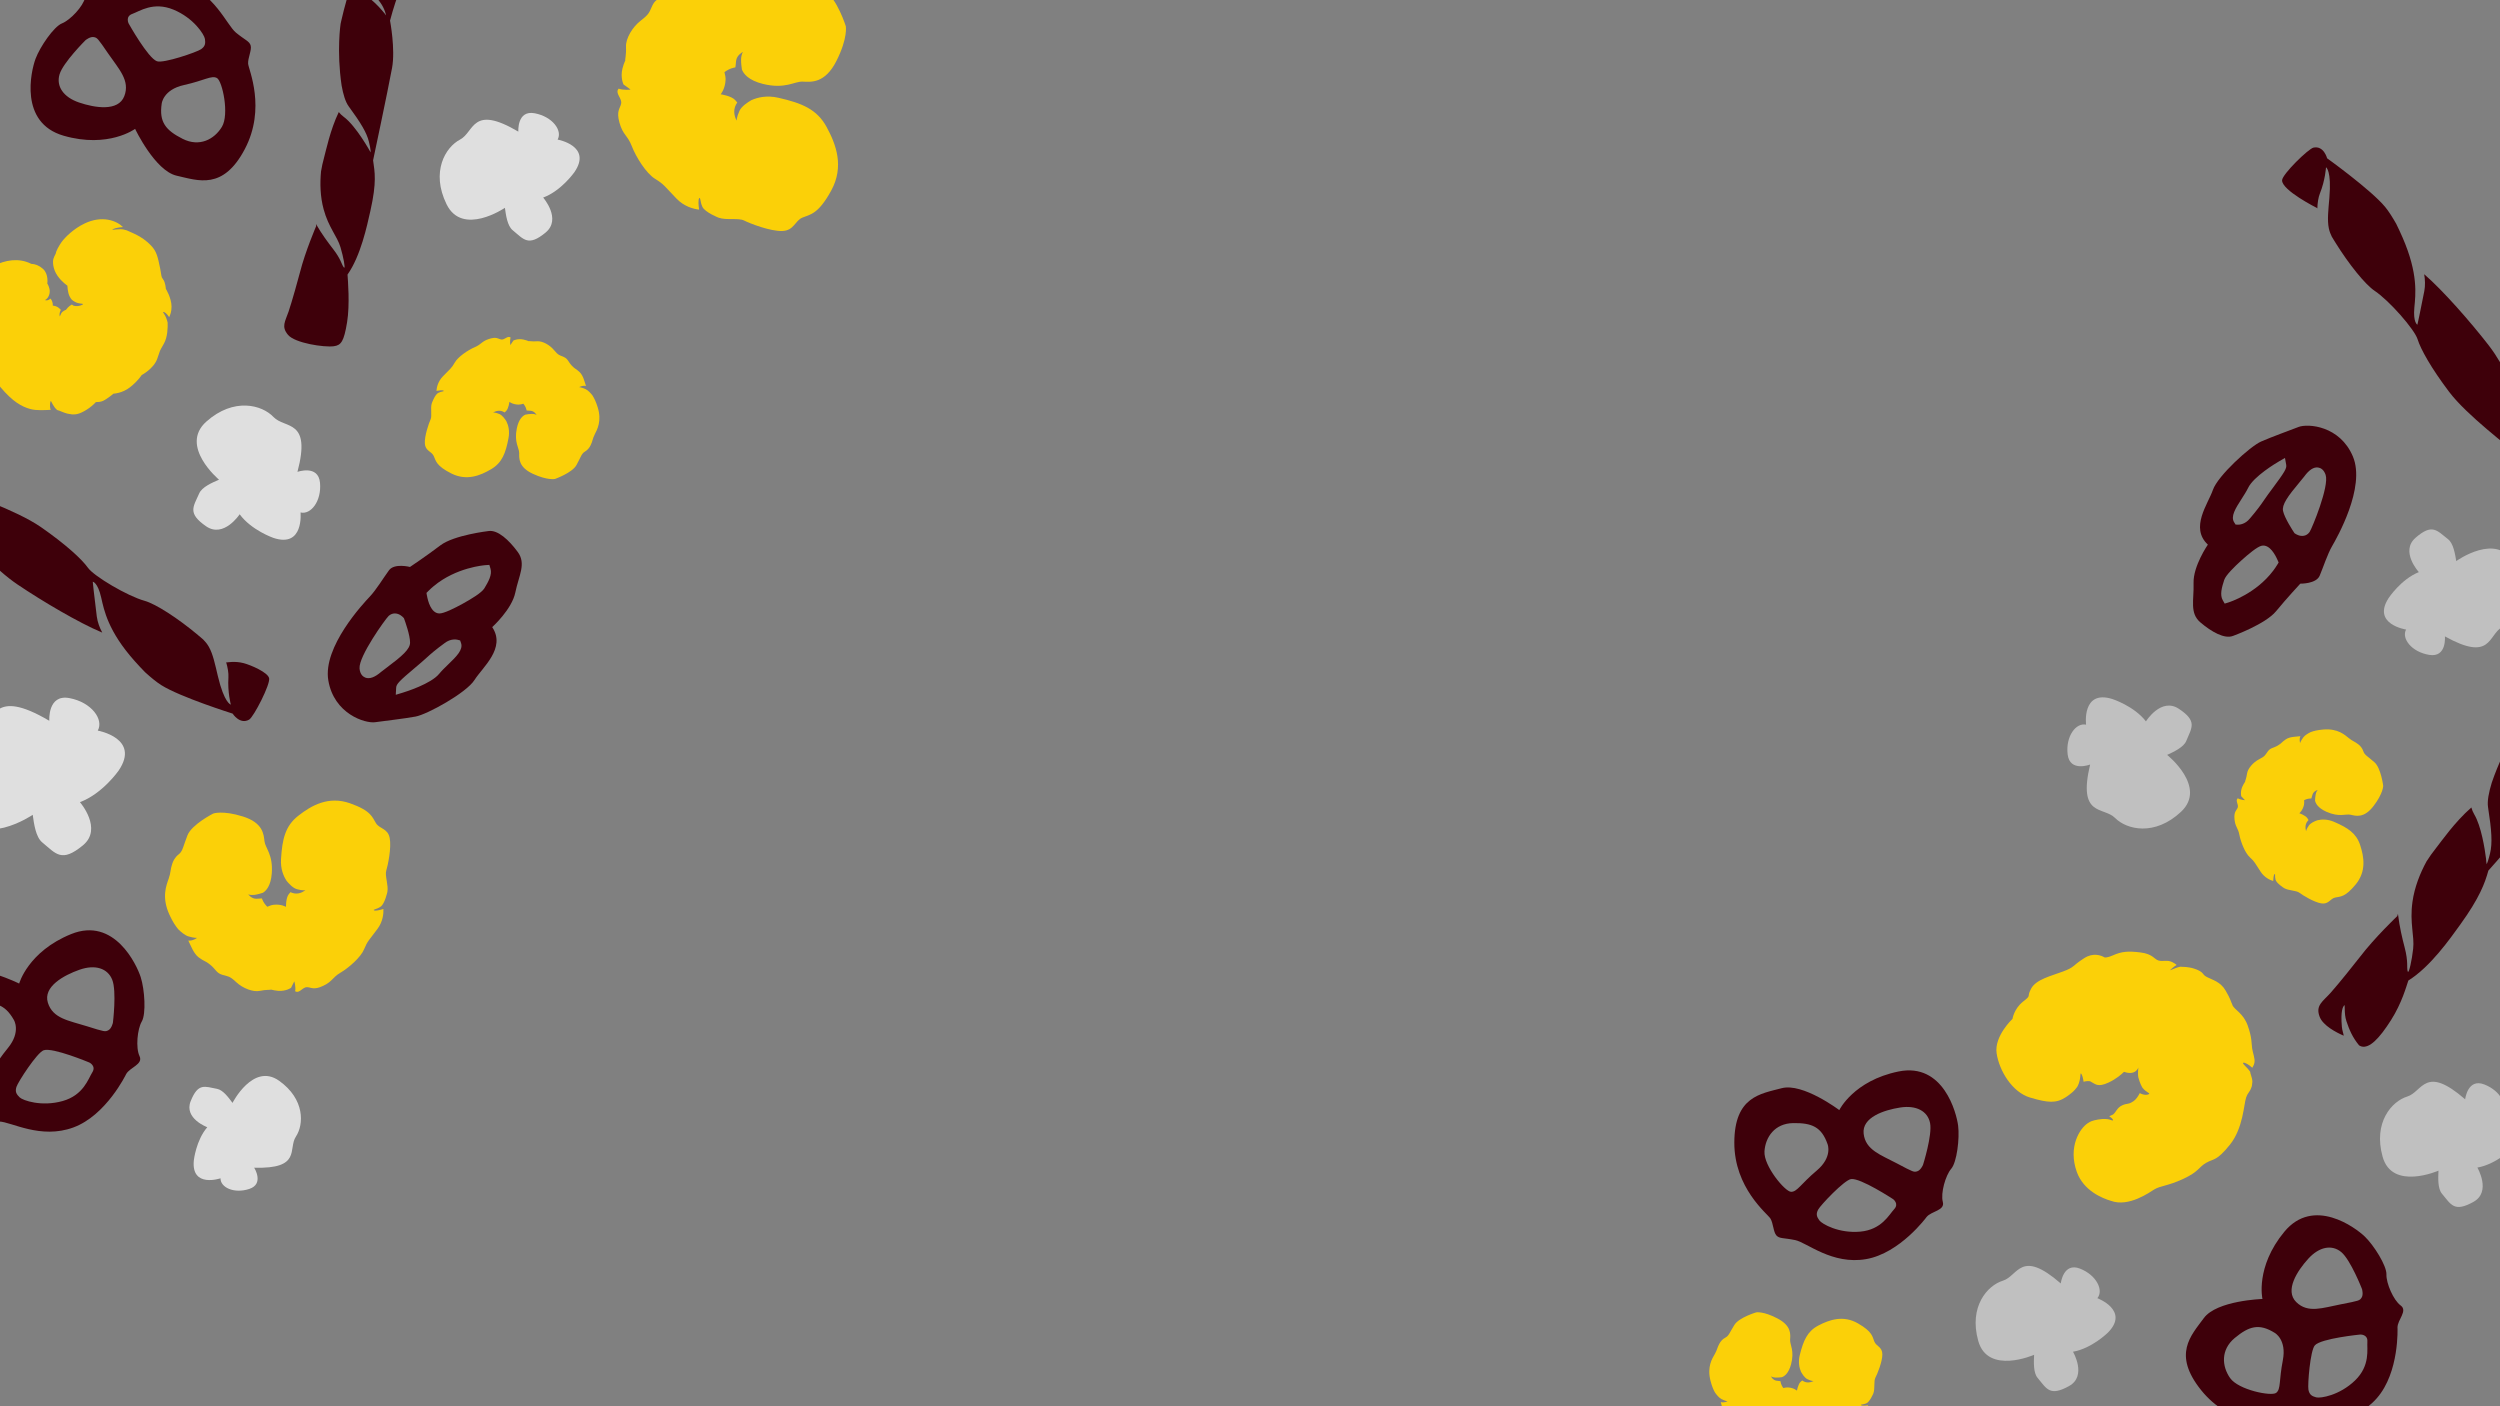 <svg width="1920" height="1080" viewBox="0 0 1920 1080" fill="none" xmlns="http://www.w3.org/2000/svg">
<rect x="0" y="0" width="1920" height="1080" fill="#808080" stroke="none"/>
<g clip-path="url(#clip0_1059_491)">
<path d="M158.267 404.178C143.773 394.12 148.432 389.299 153.004 378.908C155.13 374.065 162.802 370.731 168.2 368.394C168.2 368.394 137.373 342.577 158.473 323.785C179.587 305.001 201.23 310.93 210.037 320.253C218.857 329.584 239.27 321.479 228.443 362.399C228.443 362.399 244.51 356.648 245.772 370.811C247.033 384.975 238.653 395.483 230.811 393.564C230.811 393.564 233.568 421.026 209.972 413.101C209.972 413.101 193.047 407.243 184.068 394.956C184.068 394.956 171.827 413.575 158.254 404.17" fill="white" fill-opacity="0.75"/>
<path d="M1673.25 544.294C1687.77 553.836 1683.31 558.698 1679.06 569.04C1677.09 573.861 1669.62 577.333 1664.36 579.768C1664.36 579.768 1695.35 604.418 1675.05 623.442C1654.73 642.457 1633.27 637.158 1624.37 628.198C1615.46 619.231 1595.56 627.717 1605.21 587.165C1605.21 587.165 1589.53 593.225 1587.94 579.313C1586.35 565.401 1594.34 554.849 1602.1 556.543C1602.1 556.543 1598.71 529.577 1622.13 536.793C1622.13 536.793 1638.94 542.14 1648.08 554.013C1648.08 554.013 1659.67 535.38 1673.27 544.302" fill="white" fill-opacity="0.5"/>
<path d="M146.445 845.686C152.144 831.459 157.112 834.436 166.766 836.251C171.267 837.11 175.553 842.921 178.572 847.027C178.572 847.027 194.433 815.876 214.347 830.025C234.262 844.174 233.413 863.638 227.241 872.927C221.068 882.215 231.831 897.888 195.21 896.792C195.21 896.792 203.156 909.249 191.437 913.108C179.726 916.956 169.251 911.941 169.356 904.939C169.356 904.939 146.705 912.671 148.861 891.17C148.861 891.17 150.549 875.717 159.189 865.698C159.189 865.698 141.109 859.017 146.445 845.686Z" fill="white" fill-opacity="0.75"/>
<path d="M63.724 649.197C47.225 662.769 43.092 655.747 32.453 646.969C27.482 642.882 26.106 632.855 25.129 625.774C25.129 625.774 -15.155 653.187 -30.182 622.368C-45.246 591.571 -31.207 568.303 -17.422 561.117C-3.628 553.914 -6.424 527.438 37.87 553.567C37.87 553.567 36.405 532.924 53.386 536.153C70.35 539.371 79.878 552.607 75.085 561.105C75.085 561.105 108.074 566.97 91.089 591.844C91.089 591.844 78.711 609.638 61.398 616.049C61.398 616.049 79.156 636.484 63.707 649.187" fill="white" fill-opacity="0.75"/>
<path d="M419.042 178.59C405.673 189.588 402.324 183.898 393.704 176.785C389.675 173.473 388.56 165.349 387.768 159.611C387.768 159.611 355.126 181.824 342.95 156.851C330.743 131.896 342.119 113.042 353.289 107.218C364.466 101.382 362.201 79.928 398.093 101.101C398.093 101.101 396.906 84.374 410.665 86.99C424.412 89.598 432.132 100.323 428.249 107.209C428.249 107.209 454.98 111.962 441.217 132.117C441.217 132.117 431.186 146.536 417.157 151.73C417.157 151.73 431.547 168.289 419.029 178.582" fill="white" fill-opacity="0.75"/>
<path d="M1589.07 1064.48C1574.15 1072.73 1571.93 1066.62 1564.86 1058.19C1561.55 1054.26 1561.93 1046.19 1562.19 1040.49C1562.19 1040.49 1526.6 1056.15 1519.28 1029.79C1511.94 1003.43 1526.33 987.217 1538.19 983.581C1550.06 979.933 1551.71 958.753 1582.67 985.689C1582.67 985.689 1584.52 969.279 1597.38 974.278C1610.22 979.268 1615.77 991.037 1610.78 997.009C1610.78 997.009 1635.81 1006.4 1618.87 1023.45C1618.87 1023.45 1606.57 1035.62 1592.06 1038.13C1592.06 1038.13 1603.02 1056.74 1589.06 1064.47" fill="white" fill-opacity="0.5"/>
<path d="M1899.63 923.045C1884.71 931.298 1882.49 925.188 1875.41 916.755C1872.11 912.826 1872.48 904.759 1872.75 899.061C1872.75 899.061 1837.16 914.719 1829.84 888.354C1822.5 862.003 1836.89 845.785 1848.75 842.149C1860.62 838.501 1862.27 817.321 1893.23 844.256C1893.23 844.256 1895.08 827.847 1907.94 832.846C1920.78 837.836 1926.33 849.605 1921.34 855.577C1921.34 855.577 1946.37 864.97 1929.43 882.019C1929.43 882.019 1917.13 894.183 1902.62 896.698C1902.62 896.698 1913.58 915.311 1899.62 923.035" fill="white" fill-opacity="0.5"/>
<path d="M1855.14 412.986C1868.03 401.827 1871.47 407.346 1880.13 414.134C1884.18 417.295 1885.48 425.265 1886.4 430.894C1886.4 430.894 1917.98 408.217 1930.59 432.499C1943.23 456.763 1932.5 475.606 1921.64 481.616C1910.79 487.639 1913.55 508.703 1877.69 488.75C1877.69 488.75 1879.27 505.187 1865.66 502.953C1852.07 500.727 1844.2 490.36 1847.85 483.485C1847.85 483.485 1821.42 479.47 1834.47 459.286C1834.47 459.286 1843.98 444.843 1857.67 439.381C1857.67 439.381 1843.09 423.437 1855.16 412.994" fill="white" fill-opacity="0.5"/>
<path d="M1748.64 1095.64C1752.65 1097.08 1756.91 1102.35 1760.38 1102.88C1763.86 1103.41 1765.76 1100.75 1773.86 1096.58C1781.97 1092.42 1807.91 1093.73 1825.41 1073.81C1842.9 1053.88 1841.28 1019.45 1841.28 1019.45C1841.31 1013.55 1849.31 1006.7 1843.73 1002.62C1838.12 998.556 1832.55 985.433 1832.78 978.768C1833.01 972.103 1823.21 956.456 1816.13 949.65C1809.06 942.844 1776.82 918.826 1754.36 945.992C1731.91 973.159 1737.56 997.611 1737.56 997.611C1737.56 997.611 1702.49 998.724 1692.53 1012.31C1682.56 1025.88 1668.42 1040.02 1690.35 1067.49C1712.28 1094.94 1744.62 1094.21 1748.64 1095.64ZM1772.75 966.702C1781.18 957.426 1790.94 955.634 1798.11 961.611C1805.27 967.588 1814.03 990.01 1814.03 990.01C1814.03 990.01 1815.24 994.288 1813.7 996.584C1812.17 998.879 1811.89 998.973 1797.92 1001.67C1783.94 1004.37 1772.51 1008.88 1763.5 999.981C1754.48 991.084 1764.33 975.952 1772.77 966.689L1772.75 966.702ZM1777.83 1033.19C1782.74 1027.87 1812.62 1024.93 1812.62 1024.93C1812.62 1024.93 1818.54 1024.61 1818.14 1030.37C1817.73 1036.13 1820.54 1048.72 1808.66 1060.2C1796.78 1071.68 1782.09 1074.06 1778.8 1073.16C1775.51 1072.26 1773.62 1071.13 1772.88 1067.32C1772.15 1063.51 1774.25 1037.06 1777.83 1033.19ZM1712.76 1058.4C1706.39 1049.39 1705.35 1036.65 1716.3 1027.57C1727.26 1018.48 1735.01 1016.16 1747.04 1023.67C1747.04 1023.67 1756.3 1028.82 1753.22 1044.65C1750.14 1060.48 1751.82 1066.84 1748.1 1069.71C1744.37 1072.56 1719.13 1067.43 1712.77 1058.41L1712.76 1058.4Z" fill="#3E000A"/>
<path d="M190.556 48.933C190.264 44.61 193.447 38.511 192.535 35.061C191.622 31.612 188.37 30.923 181.211 25.061C174.051 19.2 164.757 -5.483 139.117 -13.703C113.477 -21.923 82.068 -6.458 82.068 -6.458C76.564 -4.09 66.948 -8.774 65.412 -1.917C63.895 4.946 53.934 15.453 47.635 17.94C41.337 20.427 30.736 35.889 27.267 45.238C23.799 54.588 14.497 94.337 48.891 104.237C83.285 114.137 103.762 98.966 103.762 98.966C103.762 98.966 119.009 131.169 135.691 134.939C152.367 138.725 171.271 146.166 187.963 114.614C204.63 83.073 190.848 53.257 190.556 48.933ZM60.723 78.724C48.673 74.638 43.047 66.271 45.709 57.177C48.371 48.083 65.702 30.847 65.702 30.847C65.702 30.847 69.194 27.985 71.953 28.483C74.713 28.982 74.912 29.201 83.087 41.123C91.263 53.045 100.093 61.86 95.461 73.857C90.828 85.854 72.75 82.821 60.706 78.717L60.723 78.724ZM120.571 47.053C113.637 44.639 98.784 18.013 98.784 18.013C98.784 18.013 96.094 12.622 101.621 10.666C107.148 8.711 117.73 0.995 133.231 7.406C148.732 13.816 156.906 26.527 157.401 29.957C157.897 33.388 157.607 35.604 154.361 37.832C151.114 40.061 125.63 48.824 120.571 47.053ZM170.413 97.433C164.611 107.015 153.166 113.142 140.274 106.626C127.365 100.103 122.064 93.826 124.187 79.584C124.187 79.584 125.229 68.873 141.216 65.329C157.204 61.785 162.446 57.635 166.632 59.939C170.793 62.255 176.24 87.841 170.42 97.415L170.413 97.433Z" fill="#3E000A"/>
<path d="M-22.695 848.313C-19.797 851.535 -18.538 858.298 -15.691 860.45C-12.844 862.601 -9.86 861.136 -0.609 861.33C8.642 861.524 31.188 875.209 56.436 865.854C81.683 856.498 96.854 824.946 96.854 824.946C99.723 819.686 110.18 817.437 107.157 811.095C104.115 804.757 105.469 790.343 108.891 784.499C112.312 778.655 111.111 759.946 108.07 750.449C105.029 740.952 87.818 703.934 54.645 717.37C21.473 730.806 14.723 755.381 14.723 755.381C14.723 755.381 -17.149 739.451 -32.601 746.78C-48.059 754.092 -67.526 759.903 -61.189 795.031C-54.838 830.136 -25.592 845.091 -22.695 848.313ZM61.08 744.748C73.084 740.526 82.674 743.637 86.191 752.436C89.709 761.234 86.708 785.492 86.708 785.492C86.708 785.492 85.728 789.899 83.249 791.21C80.769 792.521 80.478 792.471 66.687 788.136C52.897 783.8 40.509 782.314 36.75 770.015C32.991 757.716 49.088 748.946 61.098 744.742L61.08 744.748ZM33.533 806.602C40.479 804.223 68.598 816.007 68.598 816.007C68.598 816.007 74.042 818.589 70.9 823.538C67.758 828.488 64.193 841.09 48.04 845.612C31.887 850.134 17.61 845.177 15.104 842.783C12.597 840.39 11.457 838.468 12.636 834.711C13.816 830.954 28.46 808.33 33.533 806.602ZM-36.777 797.72C-38.124 786.6 -32.9 774.715 -18.735 771.886C-4.551 769.052 3.493 770.721 10.613 783.236C10.613 783.236 16.403 792.308 6.01 804.963C-4.383 817.618 -5.946 824.119 -10.662 824.888C-15.365 825.635 -35.442 808.864 -36.771 797.738L-36.777 797.72Z" fill="#3E000A"/>
<path d="M1359.68 935.835C1361.91 939.474 1361.92 946.249 1364.29 948.842C1366.66 951.436 1369.81 950.552 1378.73 952.398C1387.66 954.244 1407.03 971.537 1433.16 967.004C1459.28 962.47 1479.63 934.638 1479.63 934.638C1483.35 930.058 1493.88 929.756 1492.09 923.072C1490.28 916.39 1494.17 902.676 1498.53 897.63C1502.89 892.584 1505.08 874.253 1503.84 864.512C1502.6 854.771 1492.57 815.841 1458.04 822.905C1423.51 829.97 1412.57 852.556 1412.57 852.556C1412.57 852.556 1384.56 831.417 1368.29 835.745C1352.01 840.053 1332.12 842.191 1331.96 877.342C1331.81 912.472 1357.45 932.196 1359.68 935.835ZM1459.36 850.569C1471.74 848.632 1480.47 853.364 1482.3 862.514C1484.13 871.665 1476.88 894.616 1476.88 894.616C1476.88 894.616 1475.14 898.708 1472.5 899.532C1469.87 900.357 1469.59 900.257 1457.02 893.587C1444.44 886.917 1432.71 883.257 1431.28 870.674C1429.84 858.091 1447 852.484 1459.38 850.567L1459.36 850.569ZM1421.6 905.525C1428.76 904.466 1453.87 920.918 1453.87 920.918C1453.87 920.918 1458.68 924.393 1454.75 928.622C1450.82 932.852 1445.11 944.415 1428.66 945.899C1412.21 947.382 1399.27 940.023 1397.27 937.256C1395.27 934.489 1394.51 932.423 1396.33 928.997C1398.15 925.57 1416.38 906.289 1421.6 905.525ZM1355.11 884.321C1355.8 873.312 1362.99 862.74 1377.21 862.54C1391.46 862.338 1398.95 865.396 1403.6 878.791C1403.6 878.791 1407.58 888.613 1395.25 899.004C1382.91 909.395 1380.23 915.409 1375.53 915.31C1370.84 915.189 1354.41 895.351 1355.12 884.34L1355.11 884.321Z" fill="#3E000A"/>
<path d="M1714.52 771.838C1712.78 768.015 1713.38 767.951 1709.36 760.901C1705.34 753.851 1699.02 752.535 1694.96 750.396C1690.93 748.281 1693.05 747.279 1687.56 744.815C1687.1 744.598 1686.64 744.446 1686.16 744.269L1686.11 744.298C1686.11 744.298 1685.7 744.116 1685.1 743.91C1680.52 742.432 1676.36 742.571 1674.44 742.44C1669.68 743.514 1665.67 745.972 1666.83 744.86C1667.67 744.045 1669.36 742.503 1671.66 741.064C1670.91 740.448 1669.97 739.722 1668.24 738.87C1664.34 736.975 1661.07 738.677 1657.7 737.659C1654.33 736.64 1653.38 732.633 1643.81 731.467C1634.23 730.301 1629.56 730.689 1622.58 733.76C1619.66 735.048 1617.73 735.392 1616.47 735.359C1613.67 733.728 1607.63 731.362 1600.62 735.897C1590.96 742.119 1593.69 742.59 1584.52 746.066C1575.32 749.558 1563.73 752.076 1559.88 759.325C1556.05 766.56 1560.72 763.7 1553.71 769.234C1546.71 774.767 1545.61 782.473 1545.61 782.473C1545.61 782.473 1531.42 795.76 1533.41 808.981C1535.38 822.178 1545.28 838.822 1559.09 842.919C1572.93 847.001 1579.08 847.55 1586.71 842.54C1587.93 841.756 1588.92 841.018 1589.83 840.325L1589.45 840.357C1589.45 840.357 1589.79 840.212 1590.3 839.939C1592.99 837.786 1594.28 836.125 1595.3 834.731C1595.47 834.421 1595.67 834.135 1595.81 833.776C1598.33 828.551 1597.35 823.624 1598.28 824.492C1599.06 825.22 1599.84 828.229 1600.2 830.787C1602.38 830.151 1604.68 830.185 1605.33 830.488C1609.16 832.364 1610.79 835.415 1619.37 831.4C1625.39 828.578 1629.37 825.033 1631.23 823.157C1640.34 826.349 1642.26 819.816 1642.26 819.816C1642.26 819.816 1641.6 824.909 1642.33 827.742C1643.4 831.943 1645.25 835.168 1645.25 835.168C1648.24 839.064 1651.33 839.415 1650.52 840.112C1649.28 841.205 1646.26 841.079 1643.36 839.508C1642.2 841.76 1640.54 844.349 1638.54 845.713C1634.44 848.524 1633.84 847.051 1629.8 848.921C1625.74 850.807 1625.11 854.244 1622.79 855.968C1622.79 855.968 1621.4 856.65 1619.88 857.28C1621.9 858.556 1623.1 859.965 1622.75 860.379C1622.03 861.223 1620.45 858.309 1611.36 859.792C1609.24 860.153 1607.56 860.578 1606.17 861.094C1605.21 861.548 1604.28 862.051 1603.33 862.671C1597.24 866.703 1588.15 880.847 1594.97 899.985C1600.15 914.496 1614.57 920.296 1621.26 922.261C1634.89 927.27 1650.85 915.716 1654.4 913.541C1659.28 910.547 1664.5 911.036 1676.67 905.418C1688.84 899.801 1688.53 896.303 1694.45 892.977C1700.37 889.651 1702.32 891.842 1712.58 879.123C1722.83 866.404 1723.3 847.693 1725 842.998C1726.69 838.278 1727.51 839.617 1729.31 834.53C1729.31 834.53 1729.74 832.827 1729.83 830.628C1729.66 827.247 1728.05 824.45 1728.21 823.245C1725.31 818.995 1721.86 817.023 1722.79 816.251C1723.54 815.623 1727 817.453 1729.76 820.049C1730.46 818.888 1731.17 817.545 1731.42 816.05C1731.97 812.965 1730.24 809.103 1729.64 805.181C1729.07 801.245 1729.64 797.211 1726.25 787.634C1722.83 778.073 1716.19 775.706 1714.44 771.859L1714.52 771.838Z" fill="#FBD008"/>
<path d="M127.334 221.652C127.334 221.652 127.122 216.85 125.134 214.346C123.632 212.464 124.106 211.635 123.049 206.404C121.162 197.101 120.286 193.013 115.864 188.43C108.733 181.036 100.836 178.676 97.34 176.904C95.73 176.395 94.046 176.027 92.621 176.036C88.149 176.08 85.776 176.853 86.385 176.257C86.975 175.706 89.769 174.69 94.46 174.378C89.464 169.406 78.446 165.236 65.05 171.599C55.888 175.976 50.065 182.564 48.744 184.058C47.122 185.873 44.553 189.814 43.2 193.21C43.021 193.652 42.878 194.225 42.743 194.886C42.102 196.044 41.478 197.379 41.068 198.626C40.4 200.636 40.346 206.336 44.219 211.889C47.517 216.584 51.736 219.356 51.736 219.356C51.736 219.356 51.935 224.472 53.364 227.411C53.642 227.964 53.971 228.579 54.342 229.167C55.319 230.7 56.913 231.501 58.226 232.151C60.641 233.361 63.615 233.042 63.732 233.544C63.849 234.046 60.145 235.756 56.643 234.81C56.025 234.649 55.701 234.078 55.189 233.861C54.032 234.535 52.929 235.315 52.105 236.202C51.582 236.767 51.086 237.375 50.612 237.981C50.612 237.981 48.067 238.816 47.046 240.637C46.026 242.459 45.993 243.244 45.971 243.022C45.948 242.801 45.362 241.833 45.999 239.737C46.215 239.001 46.49 238.415 46.779 237.962C46.312 237.517 45.72 236.951 44.968 236.334C43.705 235.276 41.815 234.862 40.551 234.698C40.742 232.826 39.809 230.172 38.698 229.301C38.656 229.327 37.725 230.269 36.793 230.518C35.73 230.803 34.506 230.59 34.642 230.398C34.779 230.206 36.387 229.799 37.57 226.934C38.754 224.069 37.949 221.805 37.949 221.805L38.002 221.889C37.256 218.882 36.325 217.814 36.325 217.814C36.325 217.814 37.533 210.502 32.938 206.428C30.029 203.838 26.982 202.758 24.007 202.63C4.588 192.846 -17.082 211.134 -20.449 216.227C-24.111 221.707 -26.207 230.826 -24.788 235.441C-24.062 237.803 -23.006 239.908 -22.121 241.405C-20.613 239.781 -19.01 239.33 -19.01 239.33C-19.01 239.33 -19.788 241.128 -20.619 243.734C-20.619 243.734 -20.765 244.284 -20.939 245.217C-21.273 247.439 -21.441 250.895 -21.517 253.248C-21.422 255.538 -21.047 257.957 -20.215 260.264C-16.617 269.976 -10.159 275.762 -7.261 278.688C-5.275 284.743 -6.348 289.383 0.549 297.56C9.766 308.452 16.685 312.384 23.479 314.184C28.192 315.432 34.245 314.939 38.883 314.766C37.897 311.582 38.617 308.54 38.944 308.016C39.288 307.446 40.744 312.437 43.955 314.93C45.682 315.271 48.37 316.767 51.643 317.645C53.257 317.976 54.68 318.168 55.516 318.286C57.083 318.375 58.737 318.21 60.442 317.66C64.089 316.492 69.699 313.117 73.635 308.816C75.165 308.753 77.128 308.78 79.152 307.863C82.283 306.434 87.152 302.33 87.152 302.33C87.152 302.33 94.056 302.109 100.074 297.243C106.241 292.317 108.779 288.066 108.779 288.066C108.779 288.066 118.068 283.185 120.758 275.547C123.447 267.909 121.902 270.944 125.859 263.961C128.756 258.848 128.883 251.422 128.743 247.796C128.619 247.227 128.474 246.661 128.304 246.075C126.334 239.952 124.435 239.896 125.48 239.658C126.329 239.462 128.008 240.656 129.922 243.547C130.78 241.875 131.758 239.187 131.747 235.504C131.726 228.829 127.345 221.763 127.345 221.763L127.334 221.652Z" fill="#FBD008"/>
<path d="M1830.31 603.606C1830.31 603.606 1828.64 589.835 1823.54 585.381C1818.44 580.927 1815.93 579.784 1815.07 577.056C1814.21 574.329 1812.41 572.63 1811.32 571.765C1808.33 569.352 1807.1 569.459 1803.96 566.928C1800.84 564.398 1795.39 559.317 1784.28 560.269C1779.78 560.649 1776.83 561.404 1774.67 562.226C1772.9 563.08 1770.2 564.578 1768.93 566.318C1766.93 569.053 1766.48 570.616 1766.48 570.616C1766.48 570.616 1765.55 567.742 1766.74 565.397C1763.43 565.806 1758.64 565.703 1755.55 567.784C1751.98 570.194 1752.84 570.459 1749.42 572.53C1746 574.601 1743.85 574.157 1741.74 576.988C1739.62 579.819 1739.79 580.712 1735.05 583.095C1730.33 585.496 1726.24 590.342 1725.73 594.134C1725.22 597.925 1724.04 600.165 1724.26 600.378C1723.5 601.493 1722.75 602.731 1722.19 604.003C1720.31 608.173 1721.31 611.563 1721.31 611.563C1723.27 613.521 1724.15 614.562 1724.15 614.562C1724.15 614.562 1720.83 614.372 1718.64 613.081C1718.51 613.228 1718.37 613.358 1718.24 613.522C1716.84 615.288 1719.42 618.036 1718.55 620.267C1717.68 622.498 1715.56 623.147 1716.1 629.155C1716.65 635.164 1718.82 635.679 1719.84 641.111C1720.86 646.543 1724.19 655.106 1727.93 658.444C1731.66 661.782 1731.73 662.808 1736.23 669.569C1739.11 673.908 1743.21 675.817 1745.81 676.632C1745.89 674.651 1746.17 671.913 1746.83 671.353C1747.7 670.616 1746.87 672.798 1747.6 675.603C1748.33 678.408 1754.23 682.085 1754.23 682.085C1757.71 684.082 1763.52 683.794 1765.94 685.633C1768.36 687.489 1777.21 692.961 1782.82 693.817C1788.43 694.673 1789.58 690.144 1793.44 689.306C1797.31 688.452 1801.02 689.254 1809.26 679.145C1817.49 669.034 1815.54 657.984 1812.58 648.959C1809.61 639.935 1803.18 635.738 1792.55 631.173C1787.42 628.968 1782.95 629.174 1779.71 629.976C1777.76 630.657 1774.58 632.009 1773.23 633.953C1771.21 636.845 1771.09 638.277 1771.09 638.277C1771.09 638.277 1769.77 634.79 1771.49 631.714C1771.86 631.024 1772.38 630.4 1772.94 629.831C1772.71 629.407 1772.43 628.962 1772.13 628.461C1770.65 626.157 1765.88 624.561 1765.88 624.561C1765.88 624.561 1768.39 622.591 1769.42 618.315C1769.68 617.194 1769.69 615.893 1769.57 614.546C1770.73 613.957 1772.43 613.308 1774.34 613.257L1775.12 613.234C1775.37 612.27 1775.69 611.189 1776.02 610.179C1776.89 607.508 1780.02 606.644 1780.02 606.644C1780.02 606.644 1778.98 607.524 1778.45 610.048C1778.11 611.672 1778.01 613.635 1777.96 614.844C1778.35 616.882 1780.02 620.416 1786.61 623.394C1796.54 627.866 1801.5 624.851 1805.35 625.736C1809.2 626.621 1815.57 628.65 1822.94 618.942C1830.33 609.236 1830.29 603.569 1830.29 603.569L1830.31 603.606Z" fill="#FBD008"/>
<path d="M1348.91 1007.86C1348.91 1007.86 1335.59 1011.76 1332.03 1017.51C1328.46 1023.26 1327.74 1025.93 1325.19 1027.22C1322.64 1028.52 1321.26 1030.57 1320.58 1031.78C1318.69 1035.13 1318.99 1036.33 1317.01 1039.84C1315.02 1043.33 1310.89 1049.53 1313.64 1060.33C1314.75 1064.71 1315.98 1067.51 1317.14 1069.5C1318.27 1071.11 1320.19 1073.53 1322.11 1074.5C1325.13 1076.03 1326.75 1076.21 1326.75 1076.21C1326.75 1076.21 1324.07 1077.6 1321.56 1076.8C1322.5 1080.01 1323.18 1084.75 1325.74 1087.46C1328.69 1090.59 1328.82 1089.7 1331.42 1092.73C1334.02 1095.77 1333.93 1097.96 1337.07 1099.59C1340.2 1101.21 1341.06 1100.9 1344.18 1105.19C1347.32 1109.46 1352.76 1112.7 1356.59 1112.59C1360.41 1112.47 1362.82 1113.28 1362.99 1113.02C1364.21 1113.59 1365.56 1114.13 1366.9 1114.48C1371.32 1115.65 1374.51 1114.11 1374.51 1114.11C1376.12 1111.86 1377 1110.83 1377 1110.83C1377 1110.83 1377.35 1114.13 1376.44 1116.5C1376.6 1116.61 1376.75 1116.72 1376.94 1116.83C1378.91 1117.91 1381.2 1114.92 1383.54 1115.42C1385.89 1115.91 1386.87 1117.9 1392.71 1116.38C1398.55 1114.86 1398.7 1112.64 1403.9 1110.75C1409.09 1108.86 1417 1104.18 1419.68 1099.95C1422.37 1095.72 1423.37 1095.48 1429.31 1089.94C1433.12 1086.39 1434.33 1082.04 1434.72 1079.34C1432.75 1079.59 1430 1079.76 1429.34 1079.2C1428.47 1078.46 1430.76 1078.92 1433.41 1077.75C1436.06 1076.57 1438.73 1070.15 1438.73 1070.15C1440.13 1066.39 1438.9 1060.71 1440.32 1058.02C1441.76 1055.33 1445.71 1045.7 1445.65 1040.03C1445.58 1034.36 1440.92 1033.96 1439.47 1030.29C1437.99 1026.6 1438.18 1022.82 1426.86 1016.33C1415.55 1009.86 1404.96 1013.58 1396.54 1017.98C1388.12 1022.37 1385.03 1029.4 1382.25 1040.63C1380.91 1046.05 1381.84 1050.42 1383.16 1053.49C1384.15 1055.3 1386 1058.22 1388.14 1059.24C1391.32 1060.76 1392.76 1060.64 1392.76 1060.64C1392.76 1060.64 1389.53 1062.51 1386.22 1061.33C1385.48 1061.07 1384.77 1060.65 1384.12 1060.2C1383.74 1060.49 1383.35 1060.84 1382.9 1061.22C1380.87 1063.05 1380.07 1068.02 1380.07 1068.02C1380.07 1068.02 1377.72 1065.86 1373.33 1065.55C1372.18 1065.47 1370.9 1065.67 1369.59 1066.01C1368.82 1064.97 1367.9 1063.39 1367.54 1061.51L1367.39 1060.75C1366.4 1060.66 1365.28 1060.52 1364.23 1060.36C1361.45 1059.93 1360.09 1056.99 1360.09 1056.99C1360.09 1056.99 1361.13 1057.87 1363.71 1057.98C1365.36 1058.06 1367.32 1057.83 1368.52 1057.68C1370.46 1056.96 1373.68 1054.74 1375.55 1047.76C1378.34 1037.23 1374.56 1032.83 1374.8 1028.89C1375.05 1024.94 1376.01 1018.33 1365.24 1012.64C1354.46 1006.93 1348.87 1007.88 1348.87 1007.88L1348.91 1007.86Z" fill="#FBD008"/>
<path d="M163.849 624.756C163.849 624.756 147.239 633.137 143.942 641.597C140.646 650.056 140.351 653.751 137.302 656.077C134.252 658.403 132.931 661.453 132.335 663.215C130.652 668.085 131.351 669.596 129.587 674.706C127.817 679.794 123.889 688.981 130.152 702.559C132.682 708.065 134.981 711.45 137 713.794C138.885 715.64 142.006 718.367 144.779 719.173C149.14 720.449 151.315 720.3 151.315 720.3C151.315 720.3 148.114 722.788 144.612 722.349C146.637 726.341 148.693 732.437 152.723 735.379C157.389 738.782 157.334 737.583 161.503 740.95C165.672 744.316 166.093 747.236 170.627 748.612C175.16 749.987 176.21 749.365 181.375 754.259C186.556 759.124 194.532 762.072 199.547 760.988C204.562 759.904 207.929 760.38 208.093 759.996C209.845 760.446 211.751 760.831 213.611 760.961C219.725 761.425 223.548 758.624 223.548 758.624C225.125 755.262 226.039 753.682 226.039 753.682C226.039 753.682 227.31 757.95 226.679 761.299C226.926 761.403 227.15 761.512 227.419 761.609C230.281 762.561 232.574 758.061 235.785 758.142C238.996 758.224 240.782 760.606 248.111 757.176C255.44 753.746 255.104 750.779 261.492 747.019C267.88 743.26 277.163 735.154 279.672 728.921C282.18 722.688 283.442 722.13 289.92 713.371C294.081 707.761 294.62 701.719 294.465 698.072C291.931 698.876 288.349 699.768 287.341 699.19C286.017 698.43 289.148 698.485 292.353 696.287C295.559 694.088 297.51 684.972 297.51 684.972C298.444 679.673 295.434 672.476 296.649 668.581C297.887 664.68 300.756 651.021 299.281 643.556C297.805 636.091 291.568 636.703 288.753 632.22C285.91 627.719 285.235 622.684 268.726 616.89C252.224 611.118 239.173 618.614 229.139 626.461C219.105 634.309 216.742 644.337 215.826 659.824C215.38 667.297 217.677 672.842 220.165 676.564C221.912 678.715 225.067 682.112 228.137 682.935C232.702 684.156 234.564 683.655 234.564 683.655C234.564 683.655 230.766 686.91 226.107 686.151C225.066 685.995 224.039 685.616 223.068 685.174C222.637 685.654 222.202 686.208 221.711 686.825C219.476 689.733 219.639 696.484 219.639 696.484C219.639 696.484 216.008 694.21 210.147 694.867C208.611 695.038 206.968 695.626 205.322 696.385C204.053 695.198 202.458 693.346 201.522 690.954L201.14 689.989C199.808 690.105 198.299 690.196 196.874 690.24C193.108 690.356 190.595 686.811 190.595 686.811C190.595 686.811 192.178 687.719 195.602 687.234C197.809 686.93 200.326 686.155 201.874 685.665C204.267 684.244 207.965 680.53 208.72 670.862C209.835 656.293 203.776 651.421 203.137 646.158C202.498 640.894 202.154 631.935 186.551 627.062C170.941 622.166 163.809 624.791 163.809 624.791L163.849 624.756Z" fill="#FBD008"/>
<path d="M649.607 20.207C649.607 20.207 642.907 -1.168 633.504 -6.742C624.101 -12.317 619.769 -13.392 617.603 -17.47C615.438 -21.549 612.074 -23.716 610.098 -24.77C604.642 -27.724 602.711 -27.189 596.986 -30.287C591.289 -33.387 581.145 -39.855 563.788 -35.077C556.75 -33.151 552.279 -31.083 549.098 -29.144C546.536 -27.267 542.685 -24.095 541.183 -20.958C538.812 -16.028 538.563 -13.415 538.563 -13.415C538.563 -13.415 536.235 -17.705 537.444 -21.779C532.304 -20.156 524.66 -18.909 520.374 -14.698C515.417 -9.823 516.851 -9.653 512.035 -5.36C507.218 -1.068 503.667 -1.14 501.144 3.976C498.621 9.092 499.155 10.461 492.329 15.637C485.533 20.838 480.468 29.735 480.772 35.906C481.077 42.076 479.851 45.982 480.275 46.252C479.396 48.246 478.566 50.433 478.047 52.618C476.297 59.791 478.875 64.88 478.875 64.88C482.559 67.414 484.257 68.808 484.257 68.808C484.257 68.808 478.937 69.482 475.083 68.075C474.911 68.348 474.737 68.593 474.569 68.894C472.877 72.107 477.774 75.714 477.047 79.513C476.321 83.311 473.141 84.966 475.779 94.345C478.417 103.724 482.007 103.905 485.221 112.231C488.434 120.557 496.244 133.174 503.157 137.376C510.069 141.578 510.485 143.186 519.62 152.599C525.469 158.642 532.541 160.467 536.903 160.998C536.445 157.83 536.088 153.4 536.972 152.316C538.134 150.892 537.455 154.6 539.438 158.839C541.421 163.079 551.868 167.183 551.868 167.183C557.98 169.332 567.12 167.167 571.509 169.374C575.9 171.609 591.564 177.696 600.721 177.407C609.879 177.118 610.374 169.588 616.252 167.123C622.156 164.628 628.27 164.813 638.39 146.338C648.481 127.865 642.136 110.893 634.78 97.434C627.425 83.975 615.976 79.202 597.758 75.078C588.967 73.083 581.93 74.724 577.02 76.95C574.123 78.605 569.469 81.686 567.889 85.172C565.544 90.356 565.774 92.665 565.774 92.665C565.774 92.665 562.651 87.516 564.467 82.129C564.857 80.924 565.508 79.778 566.223 78.711C565.738 78.105 565.165 77.48 564.527 76.776C561.511 73.55 553.46 72.42 553.46 72.42C553.46 72.42 556.873 68.552 557.242 61.461C557.34 59.602 556.963 57.535 556.384 55.431C558.043 54.156 560.555 52.625 563.582 51.982L564.803 51.718C564.926 50.112 565.114 48.302 565.341 46.601C565.941 42.104 570.645 39.813 570.645 39.813C570.645 39.813 569.256 41.516 569.161 45.679C569.089 48.36 569.516 51.503 569.795 53.438C571.014 56.558 574.701 61.68 586.038 64.472C603.127 68.653 610.102 62.41 616.48 62.683C622.859 62.956 633.569 64.304 642.417 46.724C651.293 29.14 649.573 20.153 649.573 20.153L649.607 20.207Z" fill="#FBD008"/>
<path d="M426.175 367.857C426.175 367.857 439.457 363.167 442.75 357.133C446.042 351.099 446.62 348.352 449.135 346.9C451.65 345.448 452.936 343.285 453.555 342.019C455.288 338.525 454.909 337.323 456.728 333.656C458.548 330.006 462.385 323.486 458.994 312.685C457.626 308.306 456.226 305.542 454.936 303.586C453.699 302.018 451.619 299.669 449.614 298.796C446.463 297.416 444.815 297.318 444.815 297.318C444.815 297.318 447.459 295.759 450.046 296.427C448.911 293.233 447.956 288.457 445.213 285.858C442.038 282.852 441.964 283.758 439.158 280.827C436.353 277.896 436.318 275.663 433.047 274.192C429.775 272.721 428.927 273.088 425.521 268.914C422.1 264.759 416.395 261.776 412.524 262.105C408.653 262.435 406.171 261.752 406.011 262.024C404.738 261.517 403.345 261.044 401.96 260.767C397.413 259.828 394.272 261.562 394.272 261.562C392.763 263.934 391.924 265.033 391.924 265.033C391.924 265.033 391.382 261.705 392.18 259.251C392.004 259.149 391.846 259.045 391.653 258.946C389.596 257.955 387.439 261.113 385.036 260.742C382.632 260.371 381.521 258.409 375.686 260.277C369.851 262.145 369.817 264.406 364.657 266.612C359.497 268.818 351.743 274.009 349.257 278.447C346.771 282.886 345.77 283.183 340.059 289.135C336.393 292.946 335.404 297.431 335.168 300.185C337.149 299.826 339.925 299.502 340.626 300.033C341.547 300.732 339.201 300.388 336.582 301.729C333.962 303.071 331.617 309.728 331.617 309.728C330.403 313.617 331.969 319.313 330.68 322.12C329.374 324.93 325.9 334.91 326.287 340.659C326.674 346.407 331.417 346.55 333.098 350.189C334.798 353.843 334.819 357.689 346.656 363.635C358.492 369.563 369.016 365.195 377.309 360.27C385.602 355.346 388.345 348.044 390.529 336.503C391.586 330.934 390.396 326.548 388.887 323.512C387.783 321.729 385.742 318.873 383.516 317.958C380.205 316.6 378.759 316.797 378.759 316.797C378.759 316.797 381.925 314.719 385.351 315.739C386.117 315.957 386.852 316.34 387.539 316.766C387.908 316.447 388.289 316.073 388.717 315.657C390.677 313.689 391.206 308.604 391.206 308.604C391.206 308.604 393.713 310.662 398.178 310.735C399.348 310.755 400.639 310.472 401.948 310.061C402.787 311.075 403.805 312.62 404.277 314.507L404.471 315.268C405.482 315.31 406.624 315.387 407.698 315.492C410.538 315.768 412.083 318.673 412.083 318.673C412.083 318.673 410.981 317.838 408.364 317.872C406.677 317.887 404.711 318.226 403.502 318.444C401.568 319.28 398.432 321.712 396.931 328.899C394.687 339.733 398.767 343.976 398.738 347.991C398.709 352.005 398.102 358.767 409.349 363.933C420.598 369.117 426.207 367.835 426.207 367.835L426.175 367.857Z" fill="#FBD008"/>
<path d="M1765.2 327.943C1757.96 330.751 1744.77 335.493 1736.51 339.098C1728.26 342.704 1703.22 365.42 1699.5 376.264C1695.78 387.107 1681.69 405.241 1695.64 418.274C1695.64 418.274 1684.26 434.748 1684.66 447.797C1685.07 460.845 1681.45 470.854 1689.95 478.047C1698.45 485.256 1708.47 490.981 1715.05 488.345C1715.05 488.345 1739.86 479.369 1748.04 469.399C1756.22 459.428 1766.64 448.245 1766.64 448.245C1766.64 448.245 1778.8 448.503 1781.51 442.15C1784.2 435.786 1787.55 425.431 1791.06 419.419C1794.55 413.395 1817.01 374.279 1807.03 350.588C1797.05 326.896 1772.47 325.13 1765.21 327.927L1765.2 327.943ZM1749.23 430.22L1749.99 432.017L1748.97 433.676C1747.96 435.334 1746.88 436.893 1745.75 438.39C1732.46 455.976 1712.39 462.382 1711.47 462.673L1708.57 463.581L1707.07 460.957C1704.74 456.89 1706.28 451.244 1708.21 445.355C1709.38 441.774 1716 435.261 1721.37 430.414C1726.68 425.616 1733.71 419.744 1737.03 419.107C1743.23 417.892 1747.61 426.505 1749.22 430.263L1749.23 430.22ZM1729.17 396.708C1728.67 397.296 1728.26 397.777 1727.96 398.148C1724.16 402.929 1719.48 402.947 1718.96 402.938L1716.95 402.887L1715.87 401.204C1712.91 396.62 1716.9 390.392 1721.54 383.169C1723.39 380.272 1725.3 377.299 1726.53 374.749C1730.78 365.87 1748.22 355.547 1750.19 354.399L1754.86 351.686L1755.81 357.013C1756.3 359.708 1754.7 362.434 1745.2 375.199C1742.86 378.354 1740.64 381.33 1739.22 383.47C1737.52 386.003 1735.95 388.177 1734.55 390.025C1732.29 393.02 1730.47 395.173 1729.18 396.693L1729.17 396.708ZM1786.1 364.8C1788.95 373.433 1775.66 405.698 1773.81 408.498C1773.72 408.621 1773.62 408.743 1773.53 408.865C1772.48 410.255 1771.06 411.15 1769.41 411.461C1766.2 412.084 1763.33 410.251 1762.77 409.877L1762.16 409.469L1761.76 408.854C1761.03 407.751 1754.54 397.857 1753.39 392.45C1752.36 387.709 1756.79 381.39 1766.49 369.829C1767.87 368.187 1769.07 366.763 1769.61 366.018C1773.33 360.864 1776.93 358.519 1780.37 359.055C1782.22 359.346 1784.73 360.571 1786.11 364.784L1786.1 364.8Z" fill="#3E000A"/>
<path d="M288.185 554.649C295.998 553.564 310.146 551.96 319.143 550.324C328.139 548.688 358.194 532.088 364.404 522.241C370.613 512.394 388.766 497.762 378.025 481.624C378.025 481.624 393.126 468.003 395.773 455.013C398.419 442.022 404.333 432.977 397.607 423.881C390.896 414.773 382.327 406.775 375.207 407.842C375.207 407.842 348.595 410.919 338.182 418.862C327.769 426.805 314.861 435.423 314.861 435.423C314.861 435.423 302.905 432.328 298.745 437.974C294.597 443.635 288.867 453.085 283.995 458.208C279.136 463.345 247.806 496.756 252.139 522.501C256.472 548.246 280.346 555.731 288.17 554.662L288.185 554.649ZM327.859 457.303L327.529 455.351L328.917 453.948C330.306 452.545 331.738 451.257 333.206 450.042C350.441 435.765 371.779 434.123 372.753 434.05L375.828 433.829L376.701 436.773C378.058 441.338 375.209 446.556 371.932 451.926C369.942 455.193 361.872 460.081 355.435 463.618C349.069 467.12 340.75 471.281 337.322 471.136C330.906 470.888 328.587 461.352 327.876 457.263L327.859 457.303ZM339.858 495.107C340.482 494.641 341.001 494.262 341.388 493.967C346.264 490.13 350.89 491.204 351.403 491.335L353.372 491.853L354.051 493.77C355.9 498.99 350.508 504.215 344.237 510.269C341.73 512.699 339.149 515.192 337.338 517.425C331.058 525.206 311.417 531.335 309.198 532.009L303.951 533.599L304.254 528.113C304.402 525.336 306.622 523.016 318.991 512.619C322.036 510.047 324.928 507.625 326.836 505.843C329.105 503.736 331.164 501.955 332.976 500.454C335.911 498.023 338.211 496.32 339.843 495.12L339.858 495.107ZM276.139 513.344C275.337 504.146 296.01 475.365 298.493 473.029C298.613 472.93 298.733 472.831 298.853 472.731C300.215 471.603 301.828 471.05 303.535 471.129C306.853 471.264 309.261 473.745 309.726 474.245L310.228 474.79L310.48 475.491C310.944 476.751 315.047 488.045 314.925 493.658C314.839 498.584 308.979 503.793 296.697 512.955C294.945 514.254 293.431 515.382 292.724 515.992C287.84 520.215 283.736 521.692 280.461 520.36C278.704 519.64 276.508 517.843 276.124 513.356L276.139 513.344Z" fill="#3E000A"/>
<path d="M2004 522.68C2004.06 523.109 2004.12 523.537 2004.17 523.961C2004.59 528.737 2003.8 535.587 2003.36 536.036C2002.9 536.479 2001.8 527.774 1998.71 521.167C1997.84 519.309 1996.88 517.818 1995.92 516.628C1994.98 515.764 1993.45 514.359 1991.64 512.797C1991.39 512.646 1991.23 512.579 1991.23 512.579L1991.43 512.64C1987.92 509.585 1983.47 506.021 1980.45 504.665C1974.77 502.123 1974.02 507.882 1972.09 510.463C1968.23 515.624 1967.7 520.902 1970.67 529.642C1975.6 544.156 1975.52 545.339 1976.55 552.301C1977.59 559.262 1975.92 564.7 1975.92 564.7C1975.92 564.7 1973.21 547.997 1966.15 538.242C1963.87 535.11 1961.89 531.716 1960.38 528.27C1950.85 536.886 1937.46 553.081 1937.46 553.081C1937.46 553.081 1923.57 572.217 1913.68 601.089C1911.38 608.552 1910.09 615.283 1910.81 619.903C1913.65 638.032 1914.23 647.574 1912.37 655.335C1911.12 660.583 1910.22 662.828 1909.76 663.717C1909.5 662.352 1909.32 660.981 1909.3 659.585C1908.35 652.064 1905.62 634.47 1900.23 625.468C1899.24 623.806 1898.52 621.998 1898 620.145C1885.12 631.428 1874.79 646.412 1870.83 651.382C1868.08 654.826 1865.72 658.177 1863.58 661.546C1858.7 670.533 1854.36 681.202 1852.77 692.642C1850.5 708.921 1854.43 718.799 1853.3 728.694C1852.26 737.815 1850.13 747.235 1849.29 746.348C1849.21 746.269 1849.14 746.141 1849.07 745.906C1848.24 742.834 1849.69 738.7 1846.73 727.473C1844.98 720.75 1842.86 712.15 1841.62 701.799C1841.43 702.398 1841.27 702.97 1841.1 703.575C1841.1 703.575 1823.9 719.877 1812.25 735.159C1809.09 739.309 1795.85 755.839 1789.9 762.479C1783.76 769.309 1778.12 772.168 1781.52 780.954C1784.13 787.661 1794.04 792.848 1799.98 795.418C1799.81 793.923 1798.79 791.31 1798.56 788.603C1797.47 776.182 1799.41 773.322 1800.22 772.206C1801.36 770.622 1799.96 778.047 1802.04 784.249C1804.17 790.663 1806.73 796.748 1811.76 802.825C1812.43 803.231 1813.05 803.531 1813.54 803.667C1819.74 805.379 1827.28 797.668 1836.34 783.39C1844.76 770.106 1848.1 757.345 1849.61 753.049C1866.52 742.529 1881.54 721.096 1889.49 710.065C1904.38 689.413 1908.41 678.218 1911.08 668.595C1914.59 664.712 1941.8 634.5 1959.64 607.672C1968.77 593.951 1976.89 570.358 1976.89 570.358C1976.89 570.358 1985.68 565.068 1993.54 558.227C1997.48 554.798 2001.68 548.873 2004.66 542.278C2004.66 542.278 2012.75 537.822 2013.22 536.777C2014.97 532.804 2009.12 526.898 2003.94 522.66L2004 522.68Z" fill="#3E000A"/>
<path d="M1779.16 158.964L1779.49 159.767C1779.56 159.932 1779.63 160.098 1779.7 160.263C1779.84 155.671 1780.51 151.537 1781.66 148.668C1785.86 138.143 1786.37 128.484 1786.37 128.484C1786.37 128.484 1790.77 130.78 1788.94 152.195C1788.19 160.922 1787.23 169.087 1788.54 175.362C1789.06 177.853 1789.96 180.033 1790.83 181.769C1791.59 183.04 1792.36 184.303 1793.14 185.557C1793.35 185.841 1793.48 186.007 1793.48 186.007L1793.44 186.064C1804.08 203.169 1816.49 218.538 1823.86 223.464C1834.98 230.894 1854.35 252.951 1856.71 260.56C1859.07 268.182 1867.05 282.533 1880.86 300.858C1894.68 319.184 1927.1 343.15 1932.84 348.783C1933.39 349.324 1934.09 350.162 1934.9 351.221C1933.63 341.241 1935.6 333.086 1935.75 327.436C1936.1 314.266 1933.9 311.197 1933.9 311.197C1933.9 311.197 1938.76 317.832 1940.25 325.025C1942.79 337.16 1938.54 346.84 1945.73 362.899C1948.13 368.272 1948.17 370.925 1950.3 375.004C1955.9 384.171 1960.87 392.501 1962.02 393.904C1964.56 397.004 1966.92 392.156 1966.92 392.156C1966.92 392.156 1989.4 374.836 1993.27 369.959C1997.13 365.083 1989.81 361.281 1989.81 361.281C1989.81 361.281 1957.64 330.565 1945.47 317.989C1931.18 303.227 1925 282.812 1911.18 265.031C1897.37 247.243 1876.17 223.023 1861.86 210.667C1861.84 210.63 1861.8 210.601 1861.77 210.571C1862.5 214.834 1862.67 219.26 1861.88 223.481C1858.61 240.434 1856.55 249.395 1856.55 249.395C1856.55 249.395 1853.13 247.755 1854.24 236.028C1855.16 226.3 1857.29 210.282 1845.2 182.471C1843.58 178.739 1841.94 175.24 1840.31 171.934C1837.39 166.788 1834.47 162.179 1831.8 158.941C1820.99 145.812 1787.22 121.567 1787.22 121.567C1787.22 121.567 1784.71 111.688 1776.77 113.365C1772.88 114.191 1752.82 133.753 1752.64 138.422C1752.34 146.179 1779.51 159.771 1779.51 159.771L1779.18 158.969L1779.16 158.964ZM1778.15 156.61C1778.15 156.61 1778.13 156.585 1778.15 156.61V156.61ZM1779.11 158.857L1778.9 158.373L1779.11 158.857ZM1778.62 157.711L1778.44 157.285L1778.62 157.711ZM1778.32 156.991L1778.27 156.851L1778.32 156.991Z" fill="#3E000A"/>
<path d="M187.124 509.303C180.561 507.532 173.99 508.78 173.99 508.78C173.87 508.643 173.75 508.505 173.63 508.368C174.95 512.842 175.624 517.04 175.424 520.172C174.703 531.661 177.278 541.139 177.278 541.139C177.278 541.139 172.303 540.32 167.277 519.081C165.231 510.425 163.574 502.242 160.315 496.606C159.026 494.367 157.469 492.549 156.072 491.152C154.94 490.166 153.798 489.192 152.647 488.229C152.349 488.024 152.177 487.902 152.177 487.902L152.192 487.837C136.502 474.711 119.66 463.82 110.987 461.406C97.906 457.765 72.219 442.633 67.532 436.04C62.834 429.437 50.587 418.124 31.448 404.827C12.308 391.531 -26.572 378.696 -33.893 375.082C-34.599 374.737 -35.532 374.147 -36.653 373.383C-32.259 382.607 -31.573 391.099 -29.927 396.597C-26.091 409.415 -22.998 411.677 -22.998 411.677C-22.998 411.677 -29.783 406.816 -33.508 400.352C-39.807 389.452 -40.779 380.337 -50.803 365.552C-54.651 359.878 -54.836 358.777 -60.883 352.756C-66.931 346.734 -74.8 341.799 -76.359 340.813C-79.786 338.626 -80.525 344.05 -80.525 344.05C-80.525 344.05 -85.056 350.575 -85.065 362.9C-85.073 369.776 -82.812 376.844 -82.812 376.844C-82.812 376.844 -87.16 372.584 -89.369 364.744C-89.896 362.877 -90.181 360.88 -90.313 358.91C-90.451 359.126 -90.599 359.354 -90.738 359.57C-94.462 365.418 -97.325 367.183 -98.914 373.812C-100.38 379.958 -92.805 381.085 -92.805 381.085C-92.805 381.085 -87.214 382.098 -81.028 386.72C-60.063 402.405 -46.632 403.346 -36.294 408.772C-17.821 418.478 -5.383 436.211 13.586 448.981C32.547 461.762 60.686 478.4 78.405 485.781C78.439 485.81 78.484 485.827 78.528 485.844C76.468 481.965 74.897 477.75 74.327 473.425C72.104 456.034 71.242 446.738 71.242 446.738C71.242 446.738 75.065 447.234 77.709 458.901C79.91 468.576 82.935 484.704 103.424 507.696C106.173 510.781 108.856 513.639 111.478 516.311C115.932 520.348 120.206 523.869 123.812 526.145C138.4 535.383 178.671 548.058 178.671 548.058C178.671 548.058 184.222 556.794 191.358 552.655C194.844 550.625 207.784 525.455 206.684 520.83C205.608 516.342 192.885 510.843 187.122 509.282L187.124 509.303Z" fill="#3E000A"/>
<path d="M314.551 -25.286C314.16 -31.762 294.315 -33.822 293.9 -33.75C293.948 -33.725 281.241 -37.508 275.755 -37.201C270.269 -36.895 272.003 -32.06 271.53 -29.253C270.583 -23.639 272.192 -18.249 278.062 -12.591C287.819 -3.19 288.34 -3.257 291.98 1.794C295.604 6.847 296.505 11.794 296.505 11.794C296.505 11.794 287.603 -0.227 278.095 -5.023C275.031 -6.573 272.117 -8.438 269.528 -10.517C265.525 0.108 261.581 18.269 261.581 18.269C261.581 18.269 258.415 38.931 262.346 65.611C263.553 72.413 265.278 78.213 267.706 81.545C277.288 94.629 281.6 101.89 283.295 108.749C284.99 115.608 284.614 116.973 284.614 116.973C284.614 116.973 273.558 96.676 263.84 89.623C262.458 88.615 261.251 87.393 260.184 86.067C253.619 99.708 250.415 115.472 248.921 120.885C247.879 124.639 247.118 128.184 246.546 131.665C245.697 140.663 245.869 150.842 248.542 160.695C252.339 174.719 258.959 181.387 261.475 189.823C263.789 197.601 265.321 205.999 264.329 205.571C264.235 205.535 264.136 205.454 263.999 205.287C262.256 203.078 262.006 199.212 255.71 191.108C251.954 186.25 247.244 179.994 242.648 172.007C242.703 172.559 242.77 173.081 242.84 173.632C242.84 173.632 234.511 192.849 230.337 209.313C229.201 213.785 224.174 231.813 221.634 239.276C219.01 246.958 215.857 250.848 221.224 257.204C226.607 263.559 249.022 266.9 256.369 265.91C262.006 265.151 264.143 262.253 266.558 247.502C268.805 233.78 267.161 214.91 266.896 210.895C277.001 196.477 281.779 173.844 284.421 162.118C289.521 139.543 287.761 132.027 286.539 123.115C286.539 123.115 297.724 70.462 301.108 52.131C303.747 37.811 299.545 15.819 299.545 15.819C299.545 15.819 302.608 3.93 306.017 -4.645C309.114 -12.42 314.624 -23.046 314.474 -25.308L314.551 -25.286Z" fill="#3E000A"/>
</g>
<defs>
<clipPath id="clip0_1059_491">
<rect width="1920" height="1080" fill="white"/>
</clipPath>
</defs>
</svg>
